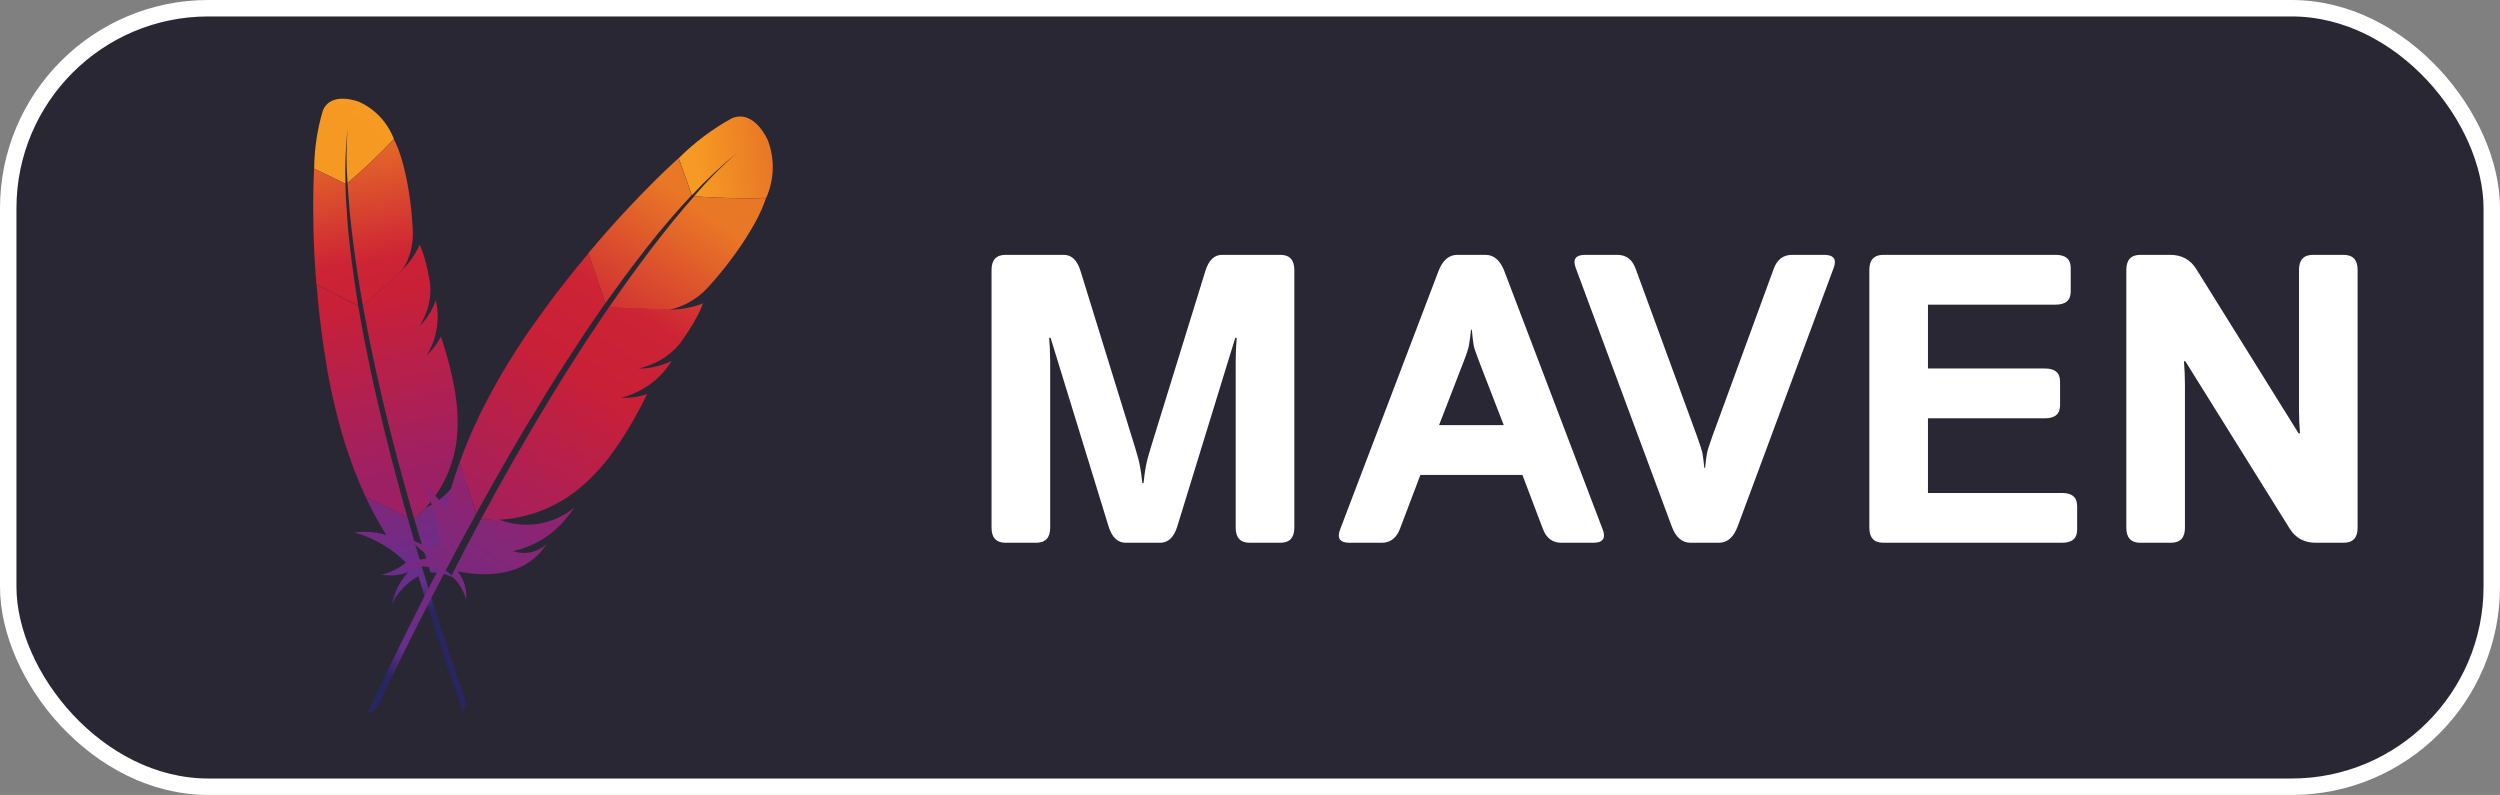 <svg width="456" height="145" viewBox="0 0 456 145" fill="none" xmlns="http://www.w3.org/2000/svg">
<rect x="0" y="0" width="456" height="145" fill="#808080" stroke="none"/>
<rect x="1.5" y="1.5" width="453" height="142" rx="36.5" fill="#2A2734" stroke="white" stroke-width="3"/>
<g clip-path="url(#clip0_53_2)">
<path d="M58.902 20.133C57.87 23.58 57.332 27.155 57.305 30.753L63.012 33.516C62.906 30.123 63.039 26.727 63.41 23.352C63.434 23.122 63.457 22.984 63.457 22.984C63.457 23.109 63.422 23.227 63.41 23.352C63.144 26.689 63.14 30.041 63.398 33.379C66.356 30.863 69.178 28.192 71.855 25.379C71.292 23.882 70.44 22.51 69.347 21.343C68.254 20.175 66.942 19.234 65.485 18.574C65.485 18.574 60.43 16.535 58.902 20.133Z" fill="url(#paint0_linear_53_2)"/>
<path d="M78.695 63.98C78.43 64.273 78.152 64.547 77.871 64.824C78.016 64.691 78.164 64.535 78.301 64.391C78.441 64.261 78.571 64.124 78.695 63.98Z" fill="#BE202E"/>
<mask id="mask0_53_2" style="mask-type:luminance" maskUnits="userSpaceOnUse" x="35" y="10" width="128" height="128">
<path d="M35 10H163V138H35V10Z" fill="black" fill-opacity="0.349"/>
</mask>
<g mask="url(#mask0_53_2)">
<mask id="mask1_53_2" style="mask-type:luminance" maskUnits="userSpaceOnUse" x="35" y="10" width="128" height="128">
<path d="M35 10H163V138H35V10Z" fill="white"/>
</mask>
<g mask="url(#mask1_53_2)">
<path d="M78.695 63.98C78.43 64.273 78.152 64.547 77.871 64.824C78.016 64.691 78.164 64.535 78.301 64.391C78.441 64.261 78.571 64.124 78.695 63.98Z" fill="#BE202E"/>
</g>
</g>
<path d="M76.602 59.426C76.648 59.386 76.684 59.34 76.727 59.305C76.907 59.125 77.09 58.945 77.238 58.762C77.039 58.98 76.813 59.192 76.598 59.426H76.602Z" fill="#BE202E"/>
<mask id="mask2_53_2" style="mask-type:luminance" maskUnits="userSpaceOnUse" x="35" y="10" width="128" height="128">
<path d="M35 10H163V138H35V10Z" fill="black" fill-opacity="0.349"/>
</mask>
<g mask="url(#mask2_53_2)">
<mask id="mask3_53_2" style="mask-type:luminance" maskUnits="userSpaceOnUse" x="35" y="10" width="128" height="128">
<path d="M35 10H163V138H35V10Z" fill="white"/>
</mask>
<g mask="url(#mask3_53_2)">
<path d="M76.602 59.426C76.648 59.386 76.684 59.34 76.727 59.305C76.907 59.125 77.09 58.945 77.238 58.762C77.039 58.98 76.813 59.192 76.598 59.426H76.602Z" fill="#BE202E"/>
</g>
</g>
<path d="M64.52 50.367C64.257 48.504 64.017 46.639 63.8 44.77C63.578 42.897 63.404 41.019 63.277 39.137C63.277 39.023 63.257 38.91 63.277 38.812C63.132 37.048 63.04 35.281 63 33.512L57.3 30.766C57.3 31.109 57.262 31.465 57.246 31.84C57.191 33.203 57.148 34.64 57.136 36.18C57.136 37.898 57.136 39.691 57.168 41.566C57.207 43.296 57.281 45.098 57.371 46.93C57.465 48.496 57.566 50.078 57.695 51.695V51.879L65.32 55.739C65.066 53.938 64.79 52.145 64.52 50.367Z" fill="url(#paint1_linear_53_2)"/>
<path d="M75.8 95.45C76.2 96.871 76.648 98.34 77.113 99.828V99.887C77.176 100.105 77.227 100.309 77.309 100.516C77.613 101.52 77.902 102.41 78.535 104.453C80.065 104.358 81.588 104.723 82.91 105.5C81.874 104.227 80.378 103.413 78.746 103.234C80.943 102.115 82.788 100.412 84.078 98.311C85.368 96.21 86.052 93.793 86.055 91.328C86.01 90.891 85.948 90.455 85.867 90.023C85.821 90.996 85.512 91.939 84.973 92.751C84.434 93.563 83.685 94.213 82.805 94.633C84.653 91.829 85.511 88.488 85.242 85.141C85.177 84.312 85.078 83.485 84.945 82.664C84.722 84.781 83.951 86.802 82.707 88.529C81.464 90.257 79.791 91.629 77.855 92.512L75.543 94.641C75.629 94.906 75.699 95.171 75.801 95.449L75.8 95.45Z" fill="url(#paint2_linear_53_2)"/>
<path d="M72.813 88.941C72.328 87.133 71.843 85.297 71.352 83.445C70.888 81.653 70.437 79.859 70 78.06C69.555 76.243 69.129 74.415 68.703 72.59C68.281 70.763 67.863 68.853 67.473 66.99C67.078 65.126 66.711 63.267 66.343 61.415C66.211 60.743 66.093 60.091 65.973 59.415C65.762 58.275 65.57 57.122 65.363 55.965C65.36 55.901 65.347 55.838 65.324 55.778L57.742 51.908C57.762 52.028 57.77 52.149 57.773 52.274C57.926 53.989 58.07 55.731 58.277 57.474C58.48 59.212 58.699 61.032 58.965 62.837C59.188 64.357 59.43 65.864 59.68 67.387C59.73 67.688 59.793 68.005 59.844 68.302C60.512 71.952 61.365 75.566 62.399 79.13C62.727 80.231 63.051 81.298 63.383 82.306C63.672 83.153 63.984 84.005 64.285 84.845C65.003 86.796 65.803 88.716 66.684 90.599L74.344 94.478C73.945 93.068 73.543 91.638 73.144 90.185C73.031 89.767 72.93 89.359 72.813 88.941Z" fill="url(#paint3_linear_53_2)"/>
<path d="M66.79 90.832C67.828 93.073 69.004 95.246 70.313 97.34C70.355 97.402 70.398 97.492 70.445 97.555C68.545 97.035 66.563 96.883 64.605 97.105C68.161 98.093 71.403 99.982 74.015 102.59C72.747 103.701 71.215 104.469 69.566 104.82C71.204 105.09 72.884 104.941 74.449 104.387C72.946 106.007 71.918 108.01 71.48 110.176C72.558 108.043 74.233 106.269 76.3 105.07C78.602 112.695 81.367 120.96 84.438 129.633C84.914 129.016 85.047 128.203 84.797 127.469C84.23 125.91 80.578 115.598 76.414 101.598C76.297 101.195 76.191 100.797 76.059 100.395C76.023 100.281 75.996 100.18 75.961 100.059C75.521 98.551 75.086 97.042 74.656 95.531C74.559 95.171 74.457 94.836 74.359 94.473L66.699 90.593C66.723 90.676 66.75 90.753 66.789 90.832H66.79Z" fill="url(#paint4_linear_53_2)"/>
<path d="M66.223 55.902C66.27 56.16 66.316 56.387 66.359 56.648C66.508 57.406 66.641 58.176 66.797 58.949C66.957 59.793 67.133 60.652 67.301 61.535C67.383 61.98 67.469 62.425 67.562 62.879C67.84 64.239 68.141 65.633 68.449 67.066C68.848 68.832 69.246 70.645 69.691 72.531C70.094 74.316 70.562 76.176 71.035 78.066C71.496 79.871 71.961 81.719 72.473 83.633C72.922 85.324 73.403 87.063 73.891 88.832C73.891 88.914 73.949 89.008 73.965 89.094C74.471 90.9 74.986 92.703 75.508 94.504C75.512 94.545 75.524 94.585 75.543 94.621L77.855 92.492C77.797 92.492 77.754 92.543 77.675 92.574C80.817 89.12 82.789 84.762 83.309 80.121C83.556 77.809 83.531 75.477 83.234 73.171C82.992 71.168 82.621 69.183 82.125 67.227C81.634 65.264 81.067 63.321 80.425 61.402C79.953 62.327 79.36 63.185 78.66 63.953L78.262 64.391C78.129 64.539 77.98 64.668 77.832 64.824C79.672 61.826 80.269 58.228 79.496 54.797C78.98 56.246 78.204 57.59 77.207 58.762C77.055 58.945 76.875 59.125 76.695 59.305C76.648 59.34 76.613 59.387 76.551 59.438C77.184 58.42 77.682 57.325 78.035 56.18C78.105 55.957 78.165 55.73 78.207 55.5C78.289 55.152 78.344 54.8 78.395 54.45C78.415 54.215 78.453 54 78.473 53.766C78.52 53.216 78.52 52.663 78.473 52.113C78.473 51.93 78.473 51.766 78.43 51.593C78.383 51.336 78.352 51.098 78.305 50.863C78.138 49.923 77.939 48.989 77.707 48.063C77.605 47.664 77.507 47.297 77.402 46.965C77.355 46.832 77.332 46.703 77.285 46.562C77.16 46.199 77.059 45.863 76.949 45.586C76.825 45.256 76.684 44.932 76.527 44.617C76.489 44.775 76.432 44.929 76.359 45.074C75.688 46.445 74.813 47.706 73.762 48.813L75.891 46.863L73.746 48.801C73.728 48.812 73.716 48.83 73.711 48.851C73.601 48.962 73.496 49.078 73.398 49.199C73.398 49.172 73.438 49.149 73.441 49.125L66.161 55.785C66.219 55.835 66.227 55.875 66.223 55.902Z" fill="url(#paint5_linear_53_2)"/>
<path d="M63.398 33.379C63.488 34.98 63.628 36.773 63.801 38.758C63.805 38.859 63.816 38.965 63.836 39.066C64 40.801 64.211 42.668 64.484 44.703C64.714 46.461 64.973 48.305 65.285 50.305C65.543 52.035 65.863 53.848 66.191 55.773L73.473 49.105C74.71 47.133 75.345 44.843 75.301 42.515C75.301 41.945 75.258 41.344 75.211 40.727C75.098 38.809 74.886 36.897 74.578 35C74.309 33.266 73.948 31.547 73.496 29.852C73.26 28.968 72.981 28.095 72.66 27.238C72.412 26.626 72.145 26.022 71.86 25.426C69.174 28.217 66.35 30.872 63.398 33.379Z" fill="url(#paint6_linear_53_2)"/>
<path d="M78.309 64.398C78.176 64.547 78.027 64.676 77.879 64.832C78.014 64.68 78.158 64.535 78.309 64.398Z" fill="#BE202E"/>
<mask id="mask4_53_2" style="mask-type:luminance" maskUnits="userSpaceOnUse" x="35" y="10" width="128" height="128">
<path d="M35 10H163V138H35V10Z" fill="black" fill-opacity="0.349"/>
</mask>
<g mask="url(#mask4_53_2)">
<mask id="mask5_53_2" style="mask-type:luminance" maskUnits="userSpaceOnUse" x="35" y="10" width="128" height="128">
<path d="M35 10H163V138H35V10Z" fill="white"/>
</mask>
<g mask="url(#mask5_53_2)">
<path d="M78.309 64.398C78.176 64.547 78.027 64.676 77.879 64.832C78.014 64.68 78.158 64.535 78.309 64.398Z" fill="#BE202E"/>
</g>
</g>
<path d="M78.309 64.398C78.176 64.547 78.027 64.676 77.879 64.832C78.014 64.68 78.158 64.535 78.309 64.398Z" fill="url(#paint7_linear_53_2)"/>
<path d="M76.602 59.438C76.648 59.398 76.684 59.352 76.742 59.305C76.695 59.34 76.66 59.387 76.602 59.438Z" fill="#BE202E"/>
<mask id="mask6_53_2" style="mask-type:luminance" maskUnits="userSpaceOnUse" x="35" y="10" width="128" height="128">
<path d="M35 10H163V138H35V10Z" fill="black" fill-opacity="0.349"/>
</mask>
<g mask="url(#mask6_53_2)">
<mask id="mask7_53_2" style="mask-type:luminance" maskUnits="userSpaceOnUse" x="35" y="10" width="128" height="128">
<path d="M35 10H163V138H35V10Z" fill="white"/>
</mask>
<g mask="url(#mask7_53_2)">
<path d="M76.602 59.438C76.648 59.398 76.684 59.352 76.742 59.305C76.695 59.34 76.66 59.387 76.602 59.438Z" fill="#BE202E"/>
</g>
</g>
<path d="M76.602 59.438C76.648 59.398 76.684 59.352 76.742 59.305C76.695 59.34 76.66 59.387 76.602 59.438Z" fill="url(#paint8_linear_53_2)"/>
<path d="M133.508 21.563C129.945 23.523 126.677 25.977 123.801 28.852L126.199 35.613C128.809 32.795 131.617 30.169 134.602 27.753C134.805 27.586 134.93 27.488 134.93 27.488C134.824 27.586 134.703 27.655 134.602 27.753C131.727 30.221 129.052 32.914 126.602 35.804C130.977 36.129 135.367 36.227 139.754 36.094C140.493 34.439 140.898 32.654 140.946 30.843C140.995 29.031 140.685 27.227 140.035 25.535C140.035 25.535 137.59 19.88 133.508 21.563Z" fill="url(#paint9_linear_53_2)"/>
<path d="M114.602 72.586C114.152 72.609 113.707 72.609 113.266 72.609H113.953C114.168 72.613 114.383 72.605 114.602 72.586Z" fill="#BE202E"/>
<mask id="mask8_53_2" style="mask-type:luminance" maskUnits="userSpaceOnUse" x="35" y="10" width="128" height="128">
<path d="M35 10H163V138H35V10Z" fill="black" fill-opacity="0.349"/>
</mask>
<g mask="url(#mask8_53_2)">
<mask id="mask9_53_2" style="mask-type:luminance" maskUnits="userSpaceOnUse" x="35" y="10" width="128" height="128">
<path d="M35 10H163V138H35V10Z" fill="white"/>
</mask>
<g mask="url(#mask9_53_2)">
<path d="M114.602 72.586C114.152 72.609 113.707 72.609 113.266 72.609H113.953C114.168 72.613 114.383 72.605 114.602 72.586Z" fill="#BE202E"/>
</g>
</g>
<path d="M116.535 67.258H116.735C117.023 67.258 117.313 67.258 117.585 67.223C117.246 67.223 116.895 67.223 116.539 67.246L116.535 67.258Z" fill="#BE202E"/>
<mask id="mask10_53_2" style="mask-type:luminance" maskUnits="userSpaceOnUse" x="35" y="10" width="128" height="128">
<path d="M35 10H163V138H35V10Z" fill="black" fill-opacity="0.349"/>
</mask>
<g mask="url(#mask10_53_2)">
<mask id="mask11_53_2" style="mask-type:luminance" maskUnits="userSpaceOnUse" x="35" y="10" width="128" height="128">
<path d="M35 10H163V138H35V10Z" fill="white"/>
</mask>
<g mask="url(#mask11_53_2)">
<path d="M116.535 67.258H116.735C117.023 67.258 117.313 67.258 117.585 67.223C117.246 67.223 116.895 67.223 116.539 67.246L116.535 67.258Z" fill="#BE202E"/>
</g>
</g>
<path d="M114.004 50.363C115.277 48.655 116.568 46.959 117.875 45.277C119.188 43.596 120.54 41.946 121.93 40.328C122.008 40.227 122.094 40.133 122.168 40.051C123.468 38.533 124.802 37.045 126.168 35.586L123.77 28.844C123.484 29.114 123.18 29.379 122.871 29.664C121.672 30.777 120.494 31.911 119.336 33.066C117.897 34.502 116.477 35.959 115.078 37.434C113.694 38.906 112.331 40.397 110.988 41.906C109.798 43.26 108.622 44.626 107.461 46.004L107.324 46.16L110.391 55.324C111.613 53.672 112.809 51.999 114.004 50.363Z" fill="url(#paint10_linear_53_2)"/>
<path d="M87.254 95.602C86.454 97.078 85.652 98.602 84.832 100.168C84.832 100.188 84.805 100.207 84.801 100.227C84.68 100.457 84.559 100.66 84.461 100.887C83.906 101.937 83.438 102.887 82.324 105.031C83.631 106.171 84.568 107.675 85.016 109.351C85.191 107.504 84.634 105.663 83.465 104.223C89.695 105.426 95.355 104.625 98.809 100.445C99.109 100.066 99.406 99.668 99.691 99.242C98.88 99.989 97.882 100.503 96.803 100.727C95.723 100.951 94.603 100.878 93.562 100.516C97.278 99.724 100.624 97.712 103.066 94.801C103.671 94.079 104.247 93.334 104.793 92.566C102.933 94.094 100.706 95.11 98.333 95.513C95.96 95.916 93.522 95.692 91.262 94.863L87.707 94.738C87.555 95.043 87.398 95.313 87.254 95.602Z" fill="url(#paint11_linear_53_2)"/>
<path d="M90.031 88C91.078 86.156 92.148 84.297 93.231 82.398C94.28 80.585 95.347 78.783 96.434 76.992C97.531 75.184 98.629 73.367 99.734 71.555C100.87 69.708 102.026 67.875 103.204 66.055C104.379 64.23 105.551 62.457 106.719 60.672C107.144 60.028 107.577 59.39 108.019 58.758C108.758 57.668 109.516 56.578 110.273 55.496C110.305 55.437 110.355 55.375 110.387 55.312L107.359 46.176C107.278 46.287 107.19 46.393 107.094 46.492C105.852 47.996 104.59 49.516 103.355 51.09C102.125 52.66 100.867 54.29 99.648 55.957C98.621 57.357 97.608 58.767 96.609 60.187C96.41 60.469 96.207 60.773 96.016 61.055C94.816 62.852 93.652 64.613 92.629 66.305C91.526 68.109 90.474 69.943 89.473 71.805C88.879 72.91 88.301 74.024 87.738 75.145C87.297 76.055 86.871 76.988 86.449 77.902C85.478 80.043 84.596 82.223 83.805 84.437L86.887 93.637C87.687 92.176 88.512 90.723 89.332 89.234C89.551 88.84 89.801 88.434 90.032 88H90.031Z" fill="url(#paint12_linear_53_2)"/>
<path d="M83.68 84.742C82.737 87.372 81.958 90.058 81.348 92.785C81.348 92.871 81.297 92.977 81.285 93.063C80.168 91.134 78.694 89.436 76.941 88.059C79.016 91.682 80.125 95.778 80.161 99.953C78.256 99.84 76.412 99.24 74.805 98.211C75.906 99.73 77.376 100.945 79.075 101.742C76.579 101.853 74.163 102.649 72.09 104.043C74.652 103.184 77.408 103.09 80.023 103.77C75.801 111.727 71.48 120.578 67.059 130C67.487 129.943 67.894 129.779 68.244 129.525C68.593 129.27 68.873 128.933 69.059 128.543C69.859 126.84 75.102 115.641 82.871 101.055C83.09 100.656 83.324 100.235 83.543 99.801L83.727 99.453C84.551 97.933 85.398 96.371 86.277 94.773C86.484 94.403 86.676 94.051 86.879 93.683V93.664L83.797 84.464C83.75 84.554 83.711 84.648 83.68 84.742Z" fill="url(#paint13_linear_53_2)"/>
<path d="M110.977 56.176C110.809 56.414 110.664 56.641 110.497 56.879C110.012 57.609 109.507 58.332 109.02 59.079C108.475 59.911 107.924 60.738 107.367 61.562C107.086 61.988 106.801 62.41 106.512 62.855C105.652 64.172 104.789 65.531 103.895 66.93C102.765 68.714 101.652 70.509 100.555 72.313C99.438 74.147 98.332 75.988 97.238 77.836C96.176 79.652 95.086 81.512 93.977 83.438C92.992 85.156 92 86.938 90.977 88.762C90.922 88.84 90.883 88.945 90.828 89.027C89.797 90.888 88.778 92.756 87.77 94.629C87.738 94.665 87.715 94.708 87.703 94.754L91.258 94.875C91.195 94.844 91.128 94.835 91.043 94.801C96.318 94.512 101.367 92.566 105.473 89.242C107.51 87.581 109.346 85.688 110.945 83.602C112.336 81.793 113.613 79.9 114.77 77.934C115.935 75.963 117.021 73.948 118.027 71.891C116.914 72.261 115.757 72.481 114.586 72.539L113.91 72.574H113.223C117.085 71.621 120.422 69.199 122.527 65.824C120.96 66.581 119.269 67.047 117.535 67.199C117.265 67.227 116.977 67.227 116.688 67.23H116.468C117.783 66.914 119.053 66.431 120.246 65.793C120.48 65.672 120.711 65.539 120.93 65.391C121.273 65.176 121.594 64.938 121.914 64.695C122.121 64.527 122.316 64.375 122.52 64.207C122.992 63.797 123.426 63.352 123.824 62.867C123.961 62.711 124.09 62.574 124.199 62.41C124.367 62.172 124.531 61.953 124.676 61.727C125.298 60.839 125.885 59.927 126.434 58.992C126.668 58.594 126.879 58.215 127.063 57.863C127.129 57.719 127.211 57.598 127.281 57.465C127.473 57.062 127.656 56.719 127.789 56.406C127.949 56.046 128.094 55.676 128.215 55.296C128.058 55.394 127.89 55.473 127.715 55.531C126.087 56.102 124.381 56.422 122.656 56.477C122.633 56.465 122.609 56.465 122.59 56.477C122.418 56.469 122.246 56.469 122.074 56.477C122.102 56.477 122.144 56.477 122.168 56.445L111.008 56.043C111.028 56.117 111 56.156 110.977 56.176Z" fill="url(#paint14_linear_53_2)"/>
<path d="M126.602 35.809C125.257 37.336 123.942 38.888 122.656 40.465C122.574 40.551 122.5 40.645 122.437 40.742C121.088 42.403 119.769 44.088 118.48 45.797C117.281 47.395 116 49.094 114.664 50.957C113.496 52.555 112.316 54.273 111.062 56.078L122.222 56.48C124.786 55.877 127.118 54.54 128.934 52.633C129.395 52.141 129.846 51.638 130.285 51.125C131.711 49.484 133.055 47.773 134.313 46C135.467 44.389 136.535 42.719 137.512 40.996C138.027 40.099 138.495 39.176 138.914 38.23C139.223 37.5 139.48 36.809 139.714 36.133C135.34 36.246 130.964 36.137 126.602 35.809Z" fill="url(#paint15_linear_53_2)"/>
<path d="M113.953 72.621H113.266C113.495 72.609 113.724 72.609 113.953 72.621Z" fill="#BE202E"/>
<mask id="mask12_53_2" style="mask-type:luminance" maskUnits="userSpaceOnUse" x="35" y="10" width="128" height="128">
<path d="M35 10H163V138H35V10Z" fill="black" fill-opacity="0.349"/>
</mask>
<g mask="url(#mask12_53_2)">
<mask id="mask13_53_2" style="mask-type:luminance" maskUnits="userSpaceOnUse" x="35" y="10" width="128" height="128">
<path d="M35 10H163V138H35V10Z" fill="white"/>
</mask>
<g mask="url(#mask13_53_2)">
<path d="M113.953 72.621H113.266C113.495 72.609 113.724 72.609 113.953 72.621Z" fill="#BE202E"/>
</g>
</g>
<path d="M113.953 72.621H113.266C113.495 72.609 113.724 72.609 113.953 72.621Z" fill="url(#paint16_linear_53_2)"/>
</g>
<path d="M183.423 99C181.714 99 180.859 98.085 180.859 96.253V49.232C180.859 47.401 181.714 46.485 183.423 46.485H194.043C195.459 46.485 196.472 47.462 197.083 49.415L207.007 81.532C207.446 82.923 207.751 84.071 207.922 84.974C208.093 85.853 208.24 86.903 208.362 88.124H208.582C208.704 86.903 208.85 85.853 209.021 84.974C209.192 84.071 209.497 82.923 209.937 81.532L219.861 49.415C220.471 47.462 221.484 46.485 222.9 46.485H233.521C235.229 46.485 236.084 47.401 236.084 49.232V96.253C236.084 98.085 235.229 99 233.521 99H227.954C226.245 99 225.391 98.085 225.391 96.253V66.004C225.391 64.54 225.452 63.075 225.574 61.61H225.317L214.734 96.034C214.124 98.011 213.074 99 211.584 99H205.359C203.87 99 202.82 98.011 202.209 96.034L191.626 61.61H191.37C191.492 63.075 191.553 64.54 191.553 66.004V96.253C191.553 98.085 190.698 99 188.989 99H183.423ZM246.155 99C244.397 99 243.823 98.194 244.434 96.583L262.378 49.452C263.135 47.474 264.282 46.485 265.82 46.485H270.947C272.485 46.485 273.633 47.474 274.39 49.452L292.334 96.583C292.944 98.194 292.371 99 290.613 99H284.79C283.179 99 282.056 98.158 281.421 96.473L277.686 86.622H259.082L255.347 96.473C254.712 98.158 253.589 99 251.978 99H246.155ZM262.488 77.54H274.28L269.775 65.894C269.238 64.527 268.909 63.539 268.787 62.928C268.689 62.294 268.579 61.366 268.457 60.145H268.311C268.188 61.366 268.066 62.294 267.944 62.928C267.847 63.539 267.529 64.527 266.992 65.894L262.488 77.54ZM287.427 48.902C286.816 47.291 287.39 46.485 289.148 46.485H294.971C296.606 46.485 297.729 47.328 298.34 49.012L309.546 79.591C310.107 81.153 310.437 82.203 310.535 82.74C310.632 83.253 310.742 84.12 310.864 85.34H311.011C311.133 84.12 311.243 83.253 311.34 82.74C311.438 82.203 311.768 81.153 312.329 79.591L323.535 49.012C324.146 47.328 325.269 46.485 326.904 46.485H332.727C334.485 46.485 335.059 47.291 334.448 48.902L316.943 96.034C316.211 98.011 315.063 99 313.501 99H308.374C306.812 99 305.664 98.011 304.932 96.034L287.427 48.902ZM343.53 99C341.821 99 340.967 98.085 340.967 96.253V49.232C340.967 47.401 341.821 46.485 343.53 46.485H374.951C376.782 46.485 377.698 47.279 377.698 48.866V53.187C377.698 54.774 376.782 55.567 374.951 55.567H351.66V67.213H373.01C374.841 67.213 375.757 68.006 375.757 69.593V73.915C375.757 75.501 374.841 76.295 373.01 76.295H351.66V89.918H376.123C377.954 89.918 378.87 90.711 378.87 92.298V96.62C378.87 98.207 377.954 99 376.123 99H343.53ZM390.405 99C388.696 99 387.842 98.085 387.842 96.253V49.232C387.842 47.401 388.696 46.485 390.405 46.485H395.825C397.925 46.485 399.512 47.34 400.586 49.049L419.263 79.041H419.519C419.397 77.577 419.336 76.112 419.336 74.647V49.232C419.336 47.401 420.19 46.485 421.899 46.485H427.466C429.175 46.485 430.029 47.401 430.029 49.232V96.253C430.029 98.085 429.175 99 427.466 99H422.412C420.312 99 418.726 98.145 417.651 96.436L398.608 65.894H398.352C398.474 67.359 398.535 68.824 398.535 70.289V96.253C398.535 98.085 397.681 99 395.972 99H390.405Z" fill="white"/>
<defs>
<linearGradient id="paint0_linear_53_2" x1="56.718" y1="19.162" x2="70.653" y2="1.484" gradientUnits="userSpaceOnUse">
<stop stop-color="#F69923"/>
<stop offset="0.312" stop-color="#F79A23"/>
<stop offset="0.838" stop-color="#E97826"/>
</linearGradient>
<linearGradient id="paint1_linear_53_2" x1="75.879" y1="125.742" x2="55.579" y2="23.359" gradientUnits="userSpaceOnUse">
<stop offset="0.323" stop-color="#9E2064"/>
<stop offset="0.63" stop-color="#C92037"/>
<stop offset="0.751" stop-color="#CD2335"/>
<stop offset="1" stop-color="#E97826"/>
</linearGradient>
<linearGradient id="paint2_linear_53_2" x1="83.718" y1="111.343" x2="71.621" y2="50.333" gradientUnits="userSpaceOnUse">
<stop stop-color="#282662"/>
<stop offset="0.095" stop-color="#662E8D"/>
<stop offset="0.788" stop-color="#9F2064"/>
<stop offset="0.949" stop-color="#CD2032"/>
</linearGradient>
<linearGradient id="paint3_linear_53_2" x1="73.793" y1="120.18" x2="53.493" y2="17.797" gradientUnits="userSpaceOnUse">
<stop offset="0.323" stop-color="#9E2064"/>
<stop offset="0.63" stop-color="#C92037"/>
<stop offset="0.751" stop-color="#CD2335"/>
<stop offset="1" stop-color="#E97826"/>
</linearGradient>
<linearGradient id="paint4_linear_53_2" x1="73.716" y1="112.434" x2="63.047" y2="58.629" gradientUnits="userSpaceOnUse">
<stop stop-color="#282662"/>
<stop offset="0.095" stop-color="#662E8D"/>
<stop offset="0.788" stop-color="#9F2064"/>
<stop offset="0.949" stop-color="#CD2032"/>
</linearGradient>
<linearGradient id="paint5_linear_53_2" x1="84.388" y1="118.079" x2="64.088" y2="15.696" gradientUnits="userSpaceOnUse">
<stop offset="0.323" stop-color="#9E2064"/>
<stop offset="0.63" stop-color="#C92037"/>
<stop offset="0.751" stop-color="#CD2335"/>
<stop offset="1" stop-color="#E97826"/>
</linearGradient>
<linearGradient id="paint6_linear_53_2" x1="85.135" y1="124.532" x2="64.835" y2="22.149" gradientUnits="userSpaceOnUse">
<stop offset="0.323" stop-color="#9E2064"/>
<stop offset="0.63" stop-color="#C92037"/>
<stop offset="0.751" stop-color="#CD2335"/>
<stop offset="1" stop-color="#E97826"/>
</linearGradient>
<linearGradient id="paint7_linear_53_2" x1="87.562" y1="117.45" x2="67.262" y2="15.066" gradientUnits="userSpaceOnUse">
<stop offset="0.323" stop-color="#9E2064"/>
<stop offset="0.63" stop-color="#C92037"/>
<stop offset="0.751" stop-color="#CD2335"/>
<stop offset="1" stop-color="#E97826"/>
</linearGradient>
<linearGradient id="paint8_linear_53_2" x1="87.19" y1="117.523" x2="66.89" y2="15.141" gradientUnits="userSpaceOnUse">
<stop offset="0.323" stop-color="#9E2064"/>
<stop offset="0.63" stop-color="#C92037"/>
<stop offset="0.751" stop-color="#CD2335"/>
<stop offset="1" stop-color="#E97826"/>
</linearGradient>
<linearGradient id="paint9_linear_53_2" x1="118.349" y1="25.937" x2="143.706" y2="22.786" gradientUnits="userSpaceOnUse">
<stop stop-color="#F69923"/>
<stop offset="0.312" stop-color="#F79A23"/>
<stop offset="0.838" stop-color="#E97826"/>
</linearGradient>
<linearGradient id="paint10_linear_53_2" x1="48.767" y1="127.269" x2="114.08" y2="28.416" gradientUnits="userSpaceOnUse">
<stop offset="0.323" stop-color="#9E2064"/>
<stop offset="0.63" stop-color="#C92037"/>
<stop offset="0.751" stop-color="#CD2335"/>
<stop offset="1" stop-color="#E97826"/>
</linearGradient>
<linearGradient id="paint11_linear_53_2" x1="66.585" y1="121.9" x2="105.506" y2="62.993" gradientUnits="userSpaceOnUse">
<stop stop-color="#282662"/>
<stop offset="0.095" stop-color="#662E8D"/>
<stop offset="0.788" stop-color="#9F2064"/>
<stop offset="0.949" stop-color="#CD2032"/>
</linearGradient>
<linearGradient id="paint12_linear_53_2" x1="51.522" y1="121.114" x2="116.835" y2="22.261" gradientUnits="userSpaceOnUse">
<stop offset="0.323" stop-color="#9E2064"/>
<stop offset="0.63" stop-color="#C92037"/>
<stop offset="0.751" stop-color="#CD2335"/>
<stop offset="1" stop-color="#E97826"/>
</linearGradient>
<linearGradient id="paint13_linear_53_2" x1="57.64" y1="114.799" x2="91.964" y2="62.849" gradientUnits="userSpaceOnUse">
<stop stop-color="#282662"/>
<stop offset="0.095" stop-color="#662E8D"/>
<stop offset="0.788" stop-color="#9F2064"/>
<stop offset="0.949" stop-color="#CD2032"/>
</linearGradient>
<linearGradient id="paint14_linear_53_2" x1="61.752" y1="127.873" x2="127.065" y2="29.02" gradientUnits="userSpaceOnUse">
<stop offset="0.323" stop-color="#9E2064"/>
<stop offset="0.63" stop-color="#C92037"/>
<stop offset="0.751" stop-color="#CD2335"/>
<stop offset="1" stop-color="#E97826"/>
</linearGradient>
<linearGradient id="paint15_linear_53_2" x1="57.204" y1="133.677" x2="122.517" y2="34.825" gradientUnits="userSpaceOnUse">
<stop offset="0.323" stop-color="#9E2064"/>
<stop offset="0.63" stop-color="#C92037"/>
<stop offset="0.751" stop-color="#CD2335"/>
<stop offset="1" stop-color="#E97826"/>
</linearGradient>
<linearGradient id="paint16_linear_53_2" x1="64.816" y1="129.897" x2="130.129" y2="31.044" gradientUnits="userSpaceOnUse">
<stop offset="0.323" stop-color="#9E2064"/>
<stop offset="0.63" stop-color="#C92037"/>
<stop offset="0.751" stop-color="#CD2335"/>
<stop offset="1" stop-color="#E97826"/>
</linearGradient>
<clipPath id="clip0_53_2">
<rect width="128" height="128" fill="white" transform="translate(35 10)"/>
</clipPath>
</defs>
</svg>
